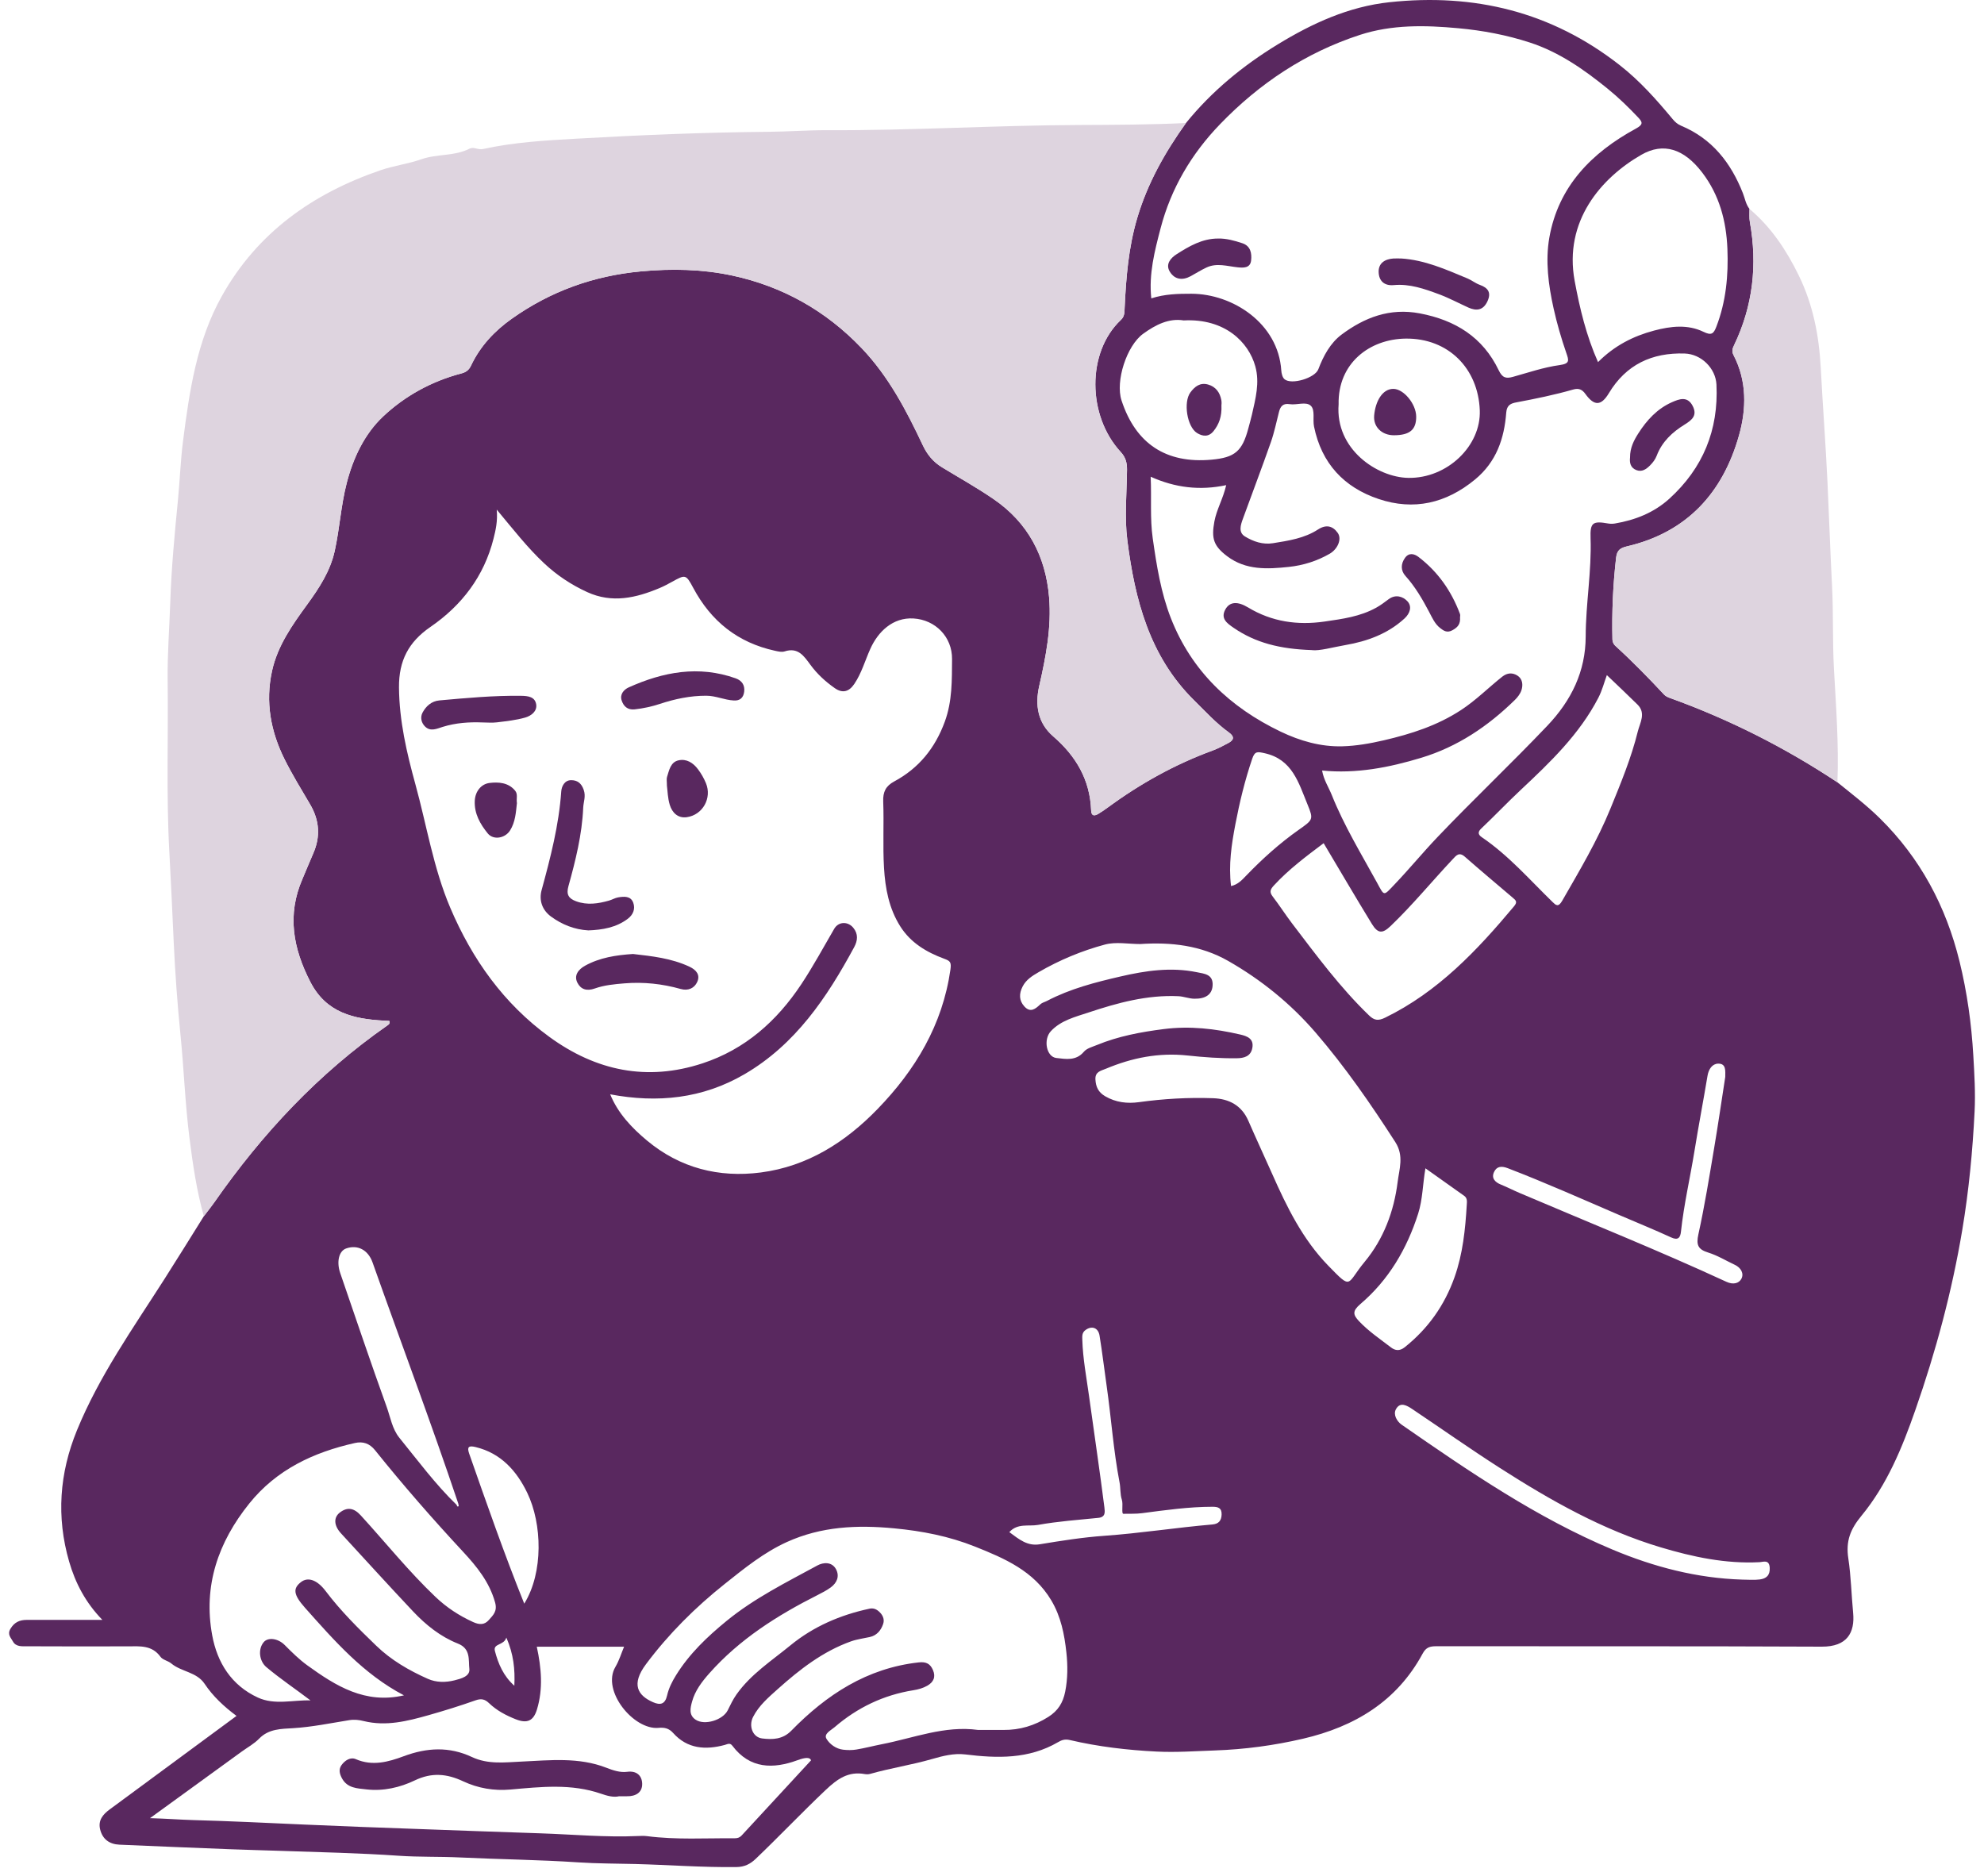 <svg width="184" height="174" viewBox="0 0 184 174" fill="none" xmlns="http://www.w3.org/2000/svg">
<g clip-path="url(#clip0_886_20286)">
<path d="M109.991 11.409C112.385 8.453 115.285 6.08 118.515 4.108C121.712 2.157 125.081 0.612 128.854 0.206C136.72 -0.64 143.875 1.085 150.195 6.025C152.083 7.498 153.628 9.246 155.134 11.058C155.362 11.331 155.596 11.53 155.915 11.663C158.787 12.864 160.531 15.102 161.639 17.918C161.832 18.407 161.908 18.947 162.25 19.375C162.26 19.783 162.215 20.199 162.287 20.594C163 24.556 162.572 28.37 160.824 32.012C160.668 32.336 160.586 32.575 160.777 32.944C162.021 35.34 161.971 37.929 161.281 40.378C159.781 45.698 156.46 49.369 150.896 50.672C150.308 50.81 149.964 51.004 149.884 51.701C149.589 54.238 149.48 56.778 149.541 59.327C149.546 59.512 149.644 59.745 149.779 59.868C151.37 61.317 152.872 62.856 154.339 64.428C154.472 64.57 154.677 64.664 154.866 64.732C160.363 66.713 165.54 69.327 170.407 72.556C171.741 73.635 173.102 74.676 174.33 75.883C178.095 79.588 180.474 84.056 181.728 89.157C182.433 92.029 182.837 94.933 183.009 97.896C183.11 99.628 183.214 101.362 183.128 103.079C182.946 106.764 182.595 110.429 181.983 114.083C181.027 119.791 179.533 125.339 177.629 130.786C176.412 134.272 175.006 137.703 172.641 140.574C171.612 141.822 171.167 142.913 171.418 144.55C171.668 146.198 171.702 147.899 171.862 149.576C172.038 151.422 171.307 152.73 168.956 152.72C157.04 152.664 145.123 152.697 133.205 152.681C132.613 152.681 132.252 152.779 131.939 153.363C129.543 157.806 125.616 160.147 120.845 161.258C118.16 161.883 115.453 162.248 112.678 162.346C110.878 162.409 109.064 162.539 107.275 162.45C104.572 162.317 101.865 162 99.221 161.381C98.735 161.268 98.436 161.397 98.126 161.577C95.411 163.162 92.488 163.08 89.517 162.715C88.471 162.588 87.432 162.856 86.451 163.139C84.555 163.688 82.604 163.979 80.708 164.518C80.548 164.563 80.364 164.565 80.2 164.537C78.675 164.262 77.66 164.984 76.578 166.008C74.375 168.095 72.289 170.294 70.098 172.388C69.581 172.882 69.049 173.151 68.305 173.161C65.173 173.202 62.05 172.96 58.922 172.878C57.166 172.833 55.397 172.843 53.641 172.726C49.986 172.481 46.326 172.448 42.674 172.271C40.772 172.179 38.87 172.243 36.976 172.112C33.322 171.86 29.662 171.782 26.003 171.657C24.448 171.603 22.888 171.571 21.331 171.507C17.912 171.368 14.494 171.239 11.077 171.085C10.159 171.044 9.507 170.589 9.284 169.658C9.083 168.816 9.554 168.273 10.169 167.818C14.082 164.93 17.996 162.047 21.935 159.143C20.765 158.272 19.755 157.329 18.976 156.165C18.236 155.058 16.822 155.062 15.883 154.277C15.584 154.027 15.094 153.953 14.883 153.66C14.094 152.566 12.979 152.685 11.862 152.691C8.755 152.703 5.648 152.697 2.541 152.685C2.049 152.685 1.469 152.752 1.193 152.228C1.016 151.894 0.652 151.596 0.969 151.064C1.336 150.445 1.83 150.24 2.471 150.238C4.589 150.231 6.706 150.238 8.823 150.238C8.989 150.238 9.157 150.238 9.495 150.238C7.937 148.637 6.989 146.827 6.411 144.827C5.214 140.685 5.509 136.631 7.138 132.651C9.2 127.616 12.329 123.203 15.233 118.655C16.474 116.712 17.683 114.751 18.906 112.796C19.234 112.363 19.576 111.941 19.886 111.499C24.311 105.149 29.522 99.571 35.896 95.125C36.032 95.031 36.196 94.949 36.109 94.685C35.962 94.677 35.8 94.668 35.638 94.66C32.808 94.51 30.262 93.941 28.785 91.072C27.18 87.956 26.606 84.841 28.047 81.525C28.385 80.746 28.695 79.955 29.039 79.178C29.742 77.596 29.633 76.082 28.756 74.592C27.946 73.214 27.106 71.85 26.393 70.421C25.102 67.832 24.598 65.099 25.229 62.227C25.747 59.87 27.114 57.952 28.5 56.05C29.607 54.529 30.631 52.966 31.043 51.096C31.502 49.01 31.619 46.864 32.158 44.788C32.765 42.446 33.808 40.249 35.527 38.628C37.552 36.719 40.028 35.359 42.781 34.635C43.19 34.529 43.479 34.344 43.682 33.912C44.531 32.112 45.853 30.7 47.464 29.559C51.054 27.015 55.022 25.581 59.432 25.169C62.302 24.902 65.136 24.958 67.909 25.554C72.565 26.554 76.584 28.806 79.903 32.28C82.415 34.912 84.063 38.072 85.59 41.31C85.998 42.177 86.563 42.852 87.373 43.343C88.971 44.317 90.611 45.233 92.152 46.291C95.329 48.469 96.971 51.568 97.294 55.374C97.532 58.182 96.997 60.909 96.378 63.631C95.977 65.396 96.241 67.052 97.678 68.294C99.788 70.12 101.09 72.323 101.194 75.159C101.215 75.698 101.504 75.694 101.869 75.475C102.16 75.299 102.443 75.106 102.717 74.905C105.722 72.696 108.948 70.894 112.456 69.609C112.965 69.423 113.448 69.165 113.926 68.906C114.459 68.62 114.496 68.31 113.969 67.929C112.774 67.066 111.784 65.978 110.739 64.947C106.601 60.864 105.25 55.593 104.551 50.111C104.279 47.963 104.5 45.749 104.521 43.565C104.527 42.927 104.4 42.417 103.935 41.915C100.832 38.556 100.768 32.668 103.955 29.667C104.308 29.335 104.283 28.964 104.301 28.554C104.435 25.751 104.656 22.972 105.461 20.244C106.421 16.995 108.044 14.126 109.993 11.404L109.991 11.409ZM42.352 139.576C42.379 139.668 42.416 139.777 42.528 139.695C42.561 139.671 42.512 139.531 42.5 139.445C39.983 131.944 37.192 124.539 34.55 117.081C34.14 115.927 33.168 115.409 32.099 115.79C31.428 116.03 31.193 117.024 31.558 118.086C32.982 122.221 34.376 126.367 35.861 130.481C36.21 131.448 36.37 132.526 37.04 133.35C38.759 135.467 40.387 137.668 42.354 139.574L42.352 139.576ZM56.59 101.495C57.309 103.251 58.58 104.594 60.004 105.781C63.068 108.334 66.663 109.246 70.555 108.742C74.888 108.18 78.415 105.924 81.388 102.856C84.895 99.237 87.41 95.056 88.143 89.936C88.246 89.223 88.115 89.122 87.557 88.915C85.92 88.309 84.452 87.438 83.487 85.907C82.442 84.251 82.096 82.38 81.985 80.486C81.864 78.445 81.989 76.389 81.911 74.344C81.876 73.448 82.149 72.895 82.932 72.475C85.217 71.247 86.725 69.382 87.623 66.931C88.322 65.025 88.281 63.084 88.295 61.123C88.311 59.077 86.758 57.481 84.717 57.36C82.798 57.247 81.429 58.587 80.714 60.18C80.224 61.27 79.905 62.436 79.224 63.441C78.747 64.145 78.15 64.332 77.425 63.826C76.562 63.225 75.789 62.512 75.17 61.672C74.555 60.838 74.019 60.008 72.76 60.416C72.498 60.499 72.176 60.422 71.867 60.354C68.415 59.598 65.942 57.614 64.288 54.515C63.611 53.248 63.56 53.281 62.334 53.956C61.957 54.163 61.576 54.37 61.181 54.536C58.986 55.458 56.77 55.974 54.456 54.913C52.983 54.238 51.655 53.359 50.472 52.25C48.906 50.783 47.591 49.088 46.068 47.264C46.164 48.344 45.971 49.16 45.771 49.957C44.891 53.447 42.834 56.144 39.909 58.153C37.901 59.532 36.983 61.268 37.003 63.754C37.028 66.849 37.714 69.794 38.52 72.721C39.575 76.551 40.19 80.506 41.76 84.195C43.797 88.979 46.713 93.082 50.952 96.168C55.278 99.319 60.008 100.31 65.153 98.62C69.102 97.322 72.045 94.705 74.318 91.278C75.42 89.616 76.365 87.862 77.367 86.142C77.765 85.458 78.632 85.439 79.132 86.042C79.607 86.618 79.548 87.233 79.22 87.839C76.693 92.518 73.772 96.876 69.036 99.634C65.154 101.895 60.974 102.323 56.588 101.493L56.59 101.495ZM122.613 71.466C122.769 72.345 123.224 73.016 123.517 73.747C124.651 76.58 126.237 79.18 127.696 81.841C128.405 83.136 128.276 83.136 129.344 82.015C130.701 80.593 131.951 79.07 133.308 77.645C136.646 74.143 140.163 70.819 143.5 67.312C145.742 64.955 147.051 62.26 147.06 59.034C147.066 55.983 147.619 52.966 147.512 49.912C147.461 48.461 147.719 48.299 149.154 48.553C149.353 48.588 149.568 48.586 149.767 48.553C151.65 48.236 153.388 47.549 154.813 46.258C157.932 43.427 159.391 39.882 159.188 35.67C159.115 34.156 157.778 32.836 156.241 32.787C153.212 32.69 150.806 33.809 149.207 36.471C148.492 37.66 147.851 37.675 147.029 36.533C146.734 36.123 146.416 35.98 145.908 36.125C144.172 36.623 142.403 36.986 140.628 37.318C140.134 37.41 139.745 37.56 139.692 38.263C139.509 40.677 138.778 42.837 136.798 44.471C134.115 46.684 131.121 47.373 127.864 46.282C124.653 45.208 122.562 42.987 121.865 39.558C121.73 38.896 121.982 38.037 121.572 37.638C121.134 37.209 120.269 37.589 119.605 37.484C118.996 37.388 118.752 37.675 118.619 38.191C118.375 39.134 118.185 40.095 117.863 41.009C117.029 43.386 116.131 45.743 115.27 48.111C115.061 48.684 114.828 49.371 115.461 49.756C116.233 50.225 117.119 50.533 118.062 50.379C119.506 50.146 120.97 49.928 122.228 49.111C122.978 48.623 123.591 48.762 124.062 49.42C124.468 49.99 124.062 50.926 123.318 51.357C122.142 52.037 120.849 52.439 119.527 52.578C117.553 52.787 115.551 52.902 113.811 51.588C112.549 50.635 112.331 49.943 112.626 48.356C112.835 47.237 113.428 46.264 113.721 44.995C111.284 45.512 108.989 45.239 106.716 44.214C106.806 46.205 106.642 48.059 106.906 49.924C107.265 52.445 107.663 54.964 108.589 57.331C110.505 62.231 114.082 65.607 118.767 67.855C120.57 68.72 122.491 69.271 124.497 69.216C125.782 69.181 127.071 68.954 128.342 68.659C130.869 68.072 133.287 67.3 135.496 65.855C136.888 64.947 138.034 63.779 139.317 62.762C139.792 62.385 140.274 62.377 140.716 62.649C141.206 62.951 141.266 63.514 141.1 64.018C140.991 64.35 140.747 64.668 140.491 64.918C138.001 67.357 135.173 69.263 131.807 70.282C128.823 71.185 125.792 71.778 122.613 71.464V71.466ZM106.775 27.673C108.011 27.269 109.247 27.241 110.495 27.243C114.323 27.253 118.543 29.985 118.828 34.354C118.847 34.637 118.935 35.006 119.127 35.17C119.775 35.719 121.958 35.059 122.265 34.246C122.736 33 123.388 31.801 124.427 31.026C126.551 29.444 128.891 28.536 131.676 29.065C134.982 29.692 137.525 31.278 138.993 34.34C139.331 35.043 139.665 35.131 140.307 34.953C141.741 34.555 143.168 34.063 144.633 33.862C145.611 33.727 145.502 33.43 145.262 32.735C144.795 31.381 144.393 30.003 144.082 28.597C143.602 26.431 143.311 24.203 143.686 22.051C144.518 17.295 147.615 14.157 151.71 11.931C152.417 11.546 152.341 11.333 151.923 10.89C151.036 9.951 150.111 9.052 149.105 8.234C146.904 6.449 144.6 4.83 141.878 3.944C139.724 3.243 137.519 2.827 135.246 2.618C132.154 2.331 129.092 2.27 126.124 3.235C121.095 4.873 116.799 7.732 113.143 11.525C110.503 14.264 108.603 17.465 107.636 21.17C107.085 23.281 106.531 25.4 106.773 27.671L106.775 27.673ZM49.782 152.722C50.212 154.708 50.38 156.638 49.796 158.554C49.47 159.618 48.88 159.87 47.826 159.452C46.92 159.093 46.064 158.64 45.359 157.964C44.967 157.587 44.633 157.511 44.098 157.7C42.664 158.208 41.206 158.661 39.743 159.075C37.78 159.63 35.806 160.13 33.736 159.622C33.3 159.514 32.877 159.458 32.371 159.54C30.65 159.817 28.938 160.173 27.186 160.28C26.081 160.348 24.923 160.333 24.03 161.254C23.569 161.729 22.96 162.059 22.417 162.452C19.66 164.455 16.902 166.455 13.912 168.625C15.447 168.669 16.691 168.769 17.916 168.804C21.339 168.898 24.757 169.064 28.178 169.218C31.697 169.378 35.222 169.503 38.743 169.63C42.539 169.769 46.334 169.908 50.128 170.033C53.149 170.134 56.168 170.419 59.195 170.281C59.467 170.269 59.744 170.259 60.012 170.294C62.722 170.646 65.442 170.472 68.159 170.49C68.421 170.49 68.612 170.415 68.782 170.232C70.926 167.91 73.072 165.586 75.217 163.264C75.131 162.971 74.709 162.975 73.969 163.248C71.721 164.074 69.551 164.074 67.921 161.909C67.696 161.61 67.487 161.76 67.218 161.834C65.429 162.317 63.745 162.202 62.427 160.725C62.025 160.274 61.593 160.202 61.076 160.251C58.777 160.469 55.762 156.814 57.075 154.595C57.424 154.007 57.623 153.33 57.879 152.724H49.783L49.782 152.722ZM90.713 160.444C91.498 160.444 92.283 160.438 93.068 160.444C94.577 160.456 95.946 160.046 97.227 159.233C98.118 158.667 98.583 157.931 98.788 156.898C99.03 155.683 99.028 154.455 98.899 153.267C98.719 151.592 98.395 149.93 97.495 148.422C95.868 145.69 93.167 144.534 90.418 143.437C88.016 142.478 85.524 141.993 82.934 141.747C79.487 141.417 76.162 141.568 72.973 143.017C70.844 143.985 69.042 145.446 67.231 146.889C64.482 149.074 62 151.547 59.908 154.349C58.512 156.218 59.145 157.249 60.56 157.87C61.246 158.171 61.681 158.06 61.867 157.247C62.021 156.575 62.33 155.958 62.703 155.359C63.935 153.375 65.591 151.801 67.378 150.338C69.954 148.229 72.922 146.758 75.82 145.182C76.345 144.897 77.15 144.823 77.535 145.54C77.882 146.186 77.621 146.803 77.046 147.225C76.668 147.502 76.242 147.721 75.822 147.934C72.086 149.82 68.587 152.031 65.782 155.195C65.093 155.972 64.454 156.81 64.181 157.825C64.029 158.388 63.855 159.059 64.515 159.495C65.362 160.053 67.044 159.52 67.491 158.622C67.739 158.122 67.975 157.616 68.309 157.144C69.643 155.263 71.557 154.033 73.293 152.609C75.441 150.848 77.929 149.779 80.636 149.199C80.96 149.129 81.228 149.215 81.485 149.432C81.86 149.752 82.056 150.164 81.907 150.611C81.708 151.199 81.327 151.682 80.661 151.828C80.077 151.957 79.487 152.027 78.913 152.232C76.299 153.168 74.168 154.833 72.137 156.648C71.278 157.417 70.385 158.177 69.844 159.233C69.411 160.077 69.799 161.122 70.68 161.233C71.637 161.352 72.588 161.331 73.385 160.516C76.656 157.171 80.409 154.71 85.209 154.179C85.907 154.101 86.281 154.318 86.528 154.898C86.801 155.535 86.573 156.013 86.004 156.339C85.604 156.568 85.163 156.689 84.702 156.763C81.938 157.204 79.505 158.374 77.392 160.196C77.06 160.481 76.367 160.807 76.652 161.272C76.949 161.762 77.525 162.198 78.193 162.276C78.597 162.323 79.019 162.329 79.419 162.262C80.21 162.131 80.989 161.924 81.776 161.77C84.735 161.196 87.604 160.018 90.711 160.444H90.713ZM105.732 87.555C104.642 87.555 103.492 87.329 102.475 87.602C100.33 88.178 98.264 89.038 96.325 90.163C95.737 90.506 95.171 90.852 94.843 91.487C94.501 92.151 94.493 92.793 95.009 93.35C95.567 93.955 96.028 93.576 96.483 93.144C96.643 92.99 96.897 92.936 97.102 92.828C99.245 91.703 101.565 91.108 103.902 90.567C106.236 90.026 108.581 89.678 110.972 90.163C111.696 90.311 112.542 90.35 112.458 91.432C112.395 92.252 111.788 92.643 110.768 92.627C110.259 92.619 109.798 92.418 109.282 92.393C106.38 92.258 103.633 93.012 100.94 93.908C99.731 94.31 98.397 94.631 97.46 95.636C96.737 96.41 97.044 98.021 97.969 98.124C98.842 98.22 99.788 98.415 100.522 97.544C100.793 97.222 101.309 97.093 101.731 96.919C103.717 96.101 105.787 95.716 107.923 95.443C110.351 95.133 112.684 95.406 115.02 95.947C115.643 96.091 116.309 96.322 116.143 97.197C115.996 97.984 115.364 98.14 114.7 98.148C113.178 98.167 111.645 98.056 110.147 97.894C107.462 97.605 104.984 98.105 102.553 99.124C102.106 99.31 101.557 99.392 101.592 100.106C101.627 100.804 101.863 101.304 102.5 101.675C103.488 102.249 104.549 102.368 105.621 102.221C107.909 101.905 110.204 101.772 112.508 101.854C113.979 101.907 115.151 102.512 115.778 103.956C116.496 105.606 117.256 107.236 117.986 108.879C119.345 111.947 120.812 114.948 123.191 117.391C125.44 119.701 124.843 119.096 126.561 117.028C128.319 114.911 129.28 112.343 129.619 109.627C129.766 108.433 130.227 107.201 129.403 105.922C127.128 102.387 124.743 98.935 122.001 95.754C119.699 93.084 116.975 90.875 113.905 89.122C111.366 87.673 108.591 87.362 105.73 87.557L105.732 87.555ZM37.458 157.232C33.693 155.259 31.002 152.16 28.282 149.108C27.174 147.862 27.174 147.307 27.916 146.729C28.543 146.241 29.395 146.499 30.199 147.561C31.596 149.41 33.234 151.033 34.894 152.633C36.282 153.974 37.931 154.927 39.678 155.704C40.458 156.05 41.321 156.052 42.153 155.843C42.764 155.689 43.608 155.472 43.529 154.779C43.434 153.962 43.678 152.912 42.463 152.433C40.86 151.799 39.501 150.713 38.321 149.463C36.064 147.069 33.853 144.632 31.625 142.212C30.971 141.501 30.91 140.744 31.525 140.275C32.222 139.744 32.832 139.859 33.455 140.542C35.765 143.069 37.909 145.747 40.395 148.112C41.424 149.09 42.588 149.854 43.885 150.441C44.451 150.697 44.924 150.719 45.336 150.248C45.736 149.791 46.146 149.444 45.914 148.612C45.383 146.715 44.217 145.286 42.936 143.907C40.112 140.865 37.382 137.742 34.785 134.504C34.269 133.86 33.652 133.666 32.914 133.832C29.08 134.694 25.657 136.289 23.124 139.437C20.234 143.028 18.834 147.077 19.681 151.672C20.146 154.197 21.46 156.312 23.919 157.442C25.483 158.159 27.153 157.655 28.793 157.704C27.418 156.655 26.006 155.714 24.704 154.619C24.044 154.064 23.907 152.957 24.456 152.303C24.856 151.826 25.778 151.943 26.397 152.562C27.065 153.232 27.733 153.898 28.506 154.457C31.154 156.37 33.865 158.067 37.456 157.237L37.458 157.232ZM148.203 33.586C149.722 32.063 151.464 31.174 153.405 30.659C154.942 30.251 156.516 30.063 157.991 30.778C158.713 31.128 158.92 30.967 159.172 30.315C160.078 27.974 160.303 25.542 160.203 23.068C160.098 20.492 159.459 18.084 157.858 15.993C156.178 13.798 154.268 13.179 152.218 14.358C148.496 16.497 145.01 20.506 146.037 26.05C146.514 28.624 147.113 31.127 148.205 33.588L148.203 33.586ZM122.759 78.201C121.099 79.449 119.509 80.64 118.15 82.115C117.814 82.478 117.705 82.722 118.031 83.146C118.658 83.962 119.215 84.835 119.838 85.655C122.087 88.604 124.286 91.592 126.971 94.178C127.456 94.646 127.821 94.695 128.465 94.381C133.367 91.988 136.993 88.147 140.417 84.052C140.757 83.646 140.581 83.503 140.311 83.271C138.823 82.005 137.325 80.748 135.855 79.459C135.316 78.986 135.054 79.34 134.72 79.697C132.793 81.748 131.008 83.929 128.973 85.88C128.219 86.604 127.79 86.604 127.229 85.688C125.731 83.24 124.282 80.763 122.759 78.205V78.201ZM149.023 62.612C148.777 63.283 148.586 64.039 148.236 64.713C146.48 68.105 143.76 70.708 141.024 73.272C139.782 74.436 138.614 75.668 137.38 76.836C137.126 77.076 136.988 77.352 137.415 77.641C139.905 79.328 141.866 81.595 144.002 83.671C144.278 83.939 144.516 84.179 144.875 83.554C146.486 80.748 148.142 77.973 149.367 74.965C150.322 72.622 151.292 70.284 151.896 67.828C152.089 67.048 152.673 66.146 151.87 65.349C150.939 64.428 149.982 63.533 149.023 62.615V62.612ZM109.776 29.718C108.407 29.493 107.177 30.116 106.015 30.958C104.494 32.061 103.424 35.35 104.015 37.146C105.332 41.159 108.148 43.013 112.348 42.634C114.53 42.438 115.215 41.853 115.781 39.699C115.891 39.279 116.016 38.861 116.111 38.439C116.44 36.968 116.842 35.498 116.42 33.975C115.801 31.739 113.606 29.518 109.776 29.718ZM124.146 37.504C123.823 41.661 127.715 44.27 130.602 44.321C134.23 44.385 137.364 41.341 137.238 38.056C137.091 34.158 134.31 31.364 130.383 31.403C127.026 31.436 124.062 33.684 124.146 37.507V37.504ZM132.197 108.353C131.941 109.853 131.943 111.238 131.523 112.558C130.481 115.825 128.789 118.707 126.173 120.936C125.405 121.592 125.477 121.936 126.036 122.531C126.921 123.469 127.989 124.187 129.004 124.968C129.371 125.25 129.791 125.339 130.278 124.949C132.445 123.219 133.974 121.059 134.896 118.456C135.667 116.284 135.896 114.021 136.031 111.742C136.05 111.441 136.095 111.123 135.792 110.908C134.625 110.08 133.459 109.252 132.197 108.355V108.353ZM160.004 99.866C160.004 99.331 160.104 98.632 159.346 98.648C158.799 98.659 158.461 99.159 158.36 99.769C157.971 102.098 157.526 104.418 157.149 106.748C156.745 109.246 156.165 111.716 155.895 114.239C155.837 114.761 155.647 115.071 154.991 114.767C153.388 114.03 151.753 113.368 150.134 112.671C146.709 111.199 143.307 109.679 139.825 108.342C139.206 108.105 138.792 108.199 138.558 108.703C138.296 109.269 138.646 109.644 139.198 109.865C139.782 110.101 140.341 110.392 140.921 110.638C147.324 113.37 153.788 115.96 160.111 118.881C160.736 119.17 161.269 119.032 161.498 118.604C161.758 118.12 161.465 117.575 160.891 117.307C160.072 116.923 159.285 116.436 158.428 116.171C157.467 115.874 157.295 115.46 157.514 114.466C158.094 111.833 158.52 109.164 158.969 106.502C159.342 104.295 159.662 102.077 160.006 99.864L160.004 99.866ZM161.572 146.501C162.117 146.501 162.67 146.557 163.207 146.487C163.791 146.411 164.169 146.118 164.128 145.399C164.08 144.606 163.525 144.87 163.164 144.886C160.027 145.046 157.008 144.401 154.04 143.515C148.654 141.909 143.811 139.16 139.114 136.154C136.372 134.397 133.707 132.518 131.002 130.702C130.494 130.362 129.854 129.964 129.457 130.708C129.194 131.198 129.547 131.825 129.996 132.137C136.24 136.467 142.514 140.769 149.562 143.722C153.388 145.327 157.385 146.374 161.574 146.501H161.572ZM93.605 142.097C94.525 142.773 95.276 143.415 96.436 143.224C98.413 142.898 100.403 142.581 102.402 142.439C105.761 142.202 109.085 141.675 112.436 141.388C112.997 141.341 113.272 141.058 113.295 140.476C113.319 139.843 112.954 139.746 112.452 139.746C110.253 139.748 108.081 140.056 105.908 140.341C105.336 140.417 104.754 140.382 104.191 140.398C103.976 140.404 104.183 139.527 104.043 139.095C103.871 138.564 103.933 138.021 103.832 137.496C103.26 134.537 103.062 131.528 102.635 128.55C102.412 126.993 102.227 125.429 101.975 123.875C101.854 123.127 101.246 122.928 100.666 123.359C100.334 123.607 100.366 123.929 100.377 124.273C100.428 126.023 100.76 127.739 100.998 129.464C101.25 131.288 101.512 133.108 101.766 134.932C101.992 136.555 102.221 138.176 102.424 139.802C102.477 140.234 102.539 140.706 101.861 140.775C99.993 140.964 98.116 141.095 96.274 141.427C95.409 141.583 94.374 141.245 93.609 142.095L93.605 142.097ZM114.168 82.179C114.811 82.039 115.19 81.609 115.58 81.205C117.078 79.65 118.676 78.211 120.443 76.965C121.773 76.026 121.839 76.01 121.257 74.598C120.439 72.614 119.861 70.421 117.275 69.855C116.631 69.714 116.379 69.652 116.137 70.359C115.457 72.352 114.963 74.397 114.571 76.448C114.217 78.305 113.926 80.209 114.17 82.181L114.168 82.179ZM48.621 148.731C50.413 145.825 50.279 141.32 48.902 138.461C47.92 136.426 46.465 134.776 44.104 134.207C43.473 134.053 43.293 134.192 43.512 134.815C45.137 139.453 46.756 144.093 48.621 148.733V148.731ZM46.961 151.877C46.74 152.631 45.707 152.398 45.9 153.127C46.209 154.304 46.683 155.439 47.701 156.343C47.773 154.81 47.632 153.429 46.961 151.879V151.877Z" fill="#59285F"/>
<path d="M109.992 11.409C108.041 14.128 106.42 16.998 105.461 20.248C104.655 22.976 104.432 25.753 104.301 28.559C104.282 28.969 104.307 29.34 103.954 29.672C100.767 32.672 100.831 38.56 103.934 41.919C104.399 42.421 104.526 42.932 104.52 43.569C104.497 45.752 104.276 47.965 104.551 50.115C105.249 55.597 106.598 60.869 110.738 64.951C111.783 65.982 112.771 67.072 113.968 67.933C114.495 68.314 114.458 68.624 113.925 68.911C113.447 69.167 112.962 69.427 112.455 69.614C108.947 70.899 105.723 72.7 102.716 74.909C102.442 75.11 102.161 75.305 101.868 75.479C101.503 75.698 101.212 75.703 101.194 75.164C101.089 72.327 99.788 70.122 97.677 68.298C96.242 67.056 95.978 65.4 96.377 63.635C96.996 60.914 97.531 58.186 97.293 55.378C96.972 51.572 95.328 48.471 92.151 46.295C90.61 45.237 88.971 44.321 87.372 43.348C86.562 42.856 85.999 42.181 85.589 41.315C84.062 38.076 82.414 34.914 79.902 32.285C76.584 28.811 72.564 26.558 67.908 25.558C65.135 24.964 62.301 24.907 59.431 25.173C55.021 25.585 51.053 27.02 47.463 29.563C45.852 30.702 44.53 32.117 43.681 33.916C43.478 34.348 43.19 34.531 42.78 34.639C40.027 35.361 37.551 36.722 35.526 38.632C33.807 40.253 32.764 42.45 32.157 44.792C31.62 46.869 31.503 49.014 31.042 51.101C30.63 52.97 29.606 54.534 28.499 56.054C27.116 57.956 25.746 59.875 25.228 62.231C24.597 65.103 25.101 67.837 26.392 70.425C27.105 71.854 27.943 73.219 28.755 74.596C29.63 76.084 29.741 77.6 29.038 79.183C28.694 79.957 28.384 80.751 28.046 81.529C26.605 84.843 27.179 87.96 28.784 91.076C30.261 93.945 32.807 94.515 35.637 94.664C35.799 94.672 35.961 94.681 36.108 94.689C36.193 94.951 36.031 95.035 35.895 95.13C29.524 99.575 24.312 105.154 19.885 111.503C19.576 111.948 19.233 112.368 18.905 112.8C18.233 110.419 17.881 107.982 17.571 105.533C17.167 102.35 17.057 99.144 16.737 95.96C16.45 93.099 16.243 90.242 16.11 87.37C15.981 84.593 15.86 81.814 15.706 79.039C15.411 73.725 15.616 68.411 15.548 63.098C15.518 60.684 15.71 58.278 15.79 55.872C15.895 52.677 16.2 49.476 16.512 46.282C16.684 44.508 16.743 42.712 16.971 40.938C17.565 36.285 18.239 31.637 20.57 27.466C23.865 21.568 29.013 17.94 35.297 15.786C36.529 15.364 37.871 15.196 39.06 14.776C40.544 14.253 42.144 14.505 43.548 13.786C43.935 13.589 44.331 13.923 44.809 13.819C47.649 13.194 50.545 13.026 53.447 12.862C59.386 12.524 65.324 12.276 71.273 12.224C73.102 12.21 74.944 12.067 76.78 12.075C84.554 12.11 92.315 11.622 100.091 11.593C103.384 11.581 106.694 11.565 109.994 11.411L109.992 11.409Z" fill="#DED4DF"/>
<path d="M170.407 72.557C165.539 69.327 160.36 66.716 154.866 64.732C154.677 64.664 154.47 64.57 154.339 64.428C152.871 62.857 151.369 61.319 149.779 59.868C149.644 59.745 149.547 59.512 149.541 59.327C149.482 56.778 149.59 54.236 149.883 51.701C149.963 51.005 150.308 50.81 150.896 50.672C156.462 49.371 159.78 45.698 161.28 40.378C161.971 37.929 162.02 35.34 160.776 32.944C160.584 32.576 160.668 32.336 160.823 32.012C162.572 28.37 163 24.556 162.287 20.594C162.215 20.199 162.26 19.783 162.25 19.375C164.26 21.07 165.672 23.195 166.82 25.544C168.15 28.266 168.702 31.131 168.861 34.133C169.046 37.648 169.316 41.157 169.482 44.674C169.634 47.895 169.741 51.121 169.907 54.339C170.038 56.891 169.944 59.438 170.081 61.981C170.274 65.504 170.544 69.023 170.407 72.557Z" fill="#DED4DF"/>
<path d="M54.551 86.288C53.307 86.219 52.125 85.763 51.087 84.995C50.286 84.401 49.971 83.503 50.229 82.558C51.051 79.545 51.834 76.535 52.051 73.401C52.084 72.942 52.35 72.358 52.967 72.358C53.526 72.358 53.912 72.614 54.135 73.256C54.348 73.868 54.113 74.358 54.088 74.907C53.981 77.41 53.377 79.814 52.713 82.206C52.502 82.968 52.742 83.339 53.434 83.591C54.467 83.968 55.475 83.812 56.486 83.525C56.771 83.444 57.037 83.278 57.326 83.228C57.873 83.136 58.496 83.083 58.728 83.722C58.935 84.294 58.728 84.837 58.207 85.225C57.14 86.02 55.908 86.239 54.553 86.29L54.551 86.288Z" fill="#59285F"/>
<path d="M58.717 88.479C60.476 88.68 62.259 88.871 63.931 89.651C64.595 89.961 64.954 90.428 64.663 91.068C64.403 91.644 63.833 91.922 63.126 91.723C61.425 91.244 59.683 91.057 57.924 91.201C57 91.277 56.043 91.365 55.182 91.672C54.393 91.955 53.856 91.746 53.549 91.141C53.202 90.457 53.651 89.903 54.254 89.569C55.625 88.809 57.133 88.582 58.715 88.477L58.717 88.479Z" fill="#59285F"/>
<path d="M68.048 64.966C67.183 64.921 66.388 64.527 65.499 64.525C64.008 64.523 62.596 64.822 61.197 65.284C60.438 65.534 59.662 65.702 58.862 65.79C58.184 65.864 57.819 65.486 57.649 64.949C57.475 64.396 57.85 63.959 58.307 63.752C61.51 62.312 64.796 61.693 68.226 62.912C68.792 63.113 69.097 63.539 69.017 64.156C68.946 64.701 68.636 65.009 68.048 64.964V64.966Z" fill="#59285F"/>
<path d="M44.748 67.003C43.496 66.954 42.261 67.04 41.057 67.415C40.514 67.583 39.945 67.868 39.444 67.405C39.074 67.06 38.951 66.534 39.188 66.091C39.51 65.49 40.02 65.025 40.752 64.96C43.269 64.734 45.785 64.501 48.319 64.533C48.968 64.542 49.604 64.617 49.725 65.312C49.839 65.966 49.253 66.394 48.716 66.548C47.864 66.794 46.964 66.884 46.077 66.995C45.64 67.05 45.191 67.005 44.748 67.003Z" fill="#59285F"/>
<path d="M47.94 74.486C47.846 75.328 47.802 76.234 47.3 77.027C46.843 77.746 45.761 77.943 45.236 77.297C44.533 76.435 43.974 75.455 44.031 74.27C44.074 73.385 44.636 72.707 45.404 72.615C46.208 72.518 47.159 72.563 47.782 73.342C48.044 73.672 47.87 74.07 47.94 74.484V74.486Z" fill="#59285F"/>
<path d="M61.852 72.893C61.852 72.469 61.803 72.249 61.86 72.065C62.057 71.438 62.19 70.673 62.936 70.516C63.663 70.362 64.268 70.727 64.733 71.346C65.039 71.751 65.28 72.18 65.471 72.637C66.041 74.01 65.18 75.58 63.694 75.791C62.872 75.908 62.335 75.369 62.116 74.647C61.923 74.018 61.913 73.334 61.854 72.889L61.852 72.893Z" fill="#59285F"/>
<path d="M121.669 60.293C118.685 60.194 116.426 59.612 114.403 58.223C113.792 57.803 113.184 57.368 113.635 56.534C114.047 55.772 114.803 55.768 115.746 56.337C117.947 57.665 120.324 58.012 122.861 57.643C124.507 57.403 126.134 57.188 127.622 56.366C128.042 56.135 128.411 55.852 128.788 55.571C129.424 55.097 130.108 55.317 130.522 55.759C130.981 56.249 130.766 56.895 130.254 57.364C128.702 58.782 126.813 59.473 124.79 59.824C123.575 60.035 122.367 60.385 121.669 60.297V60.293Z" fill="#59285F"/>
<path d="M151.173 42.425C151.169 41.532 151.53 40.841 151.94 40.198C152.725 38.964 153.704 37.898 155.067 37.3C155.721 37.013 156.488 36.709 156.973 37.632C157.443 38.521 156.928 38.95 156.223 39.384C155.094 40.081 154.139 40.968 153.649 42.257C153.516 42.606 153.295 42.897 153.028 43.165C152.667 43.528 152.274 43.792 151.766 43.602C151.194 43.387 151.12 42.88 151.175 42.428L151.173 42.425Z" fill="#59285F"/>
<path d="M135.407 57.231C135.456 57.889 135.196 58.17 134.718 58.442C134.202 58.737 133.878 58.494 133.556 58.243C133.072 57.866 132.825 57.293 132.544 56.76C131.917 55.571 131.248 54.417 130.339 53.409C129.898 52.919 129.906 52.3 130.298 51.747C130.664 51.228 131.16 51.355 131.552 51.652C133.357 53.028 134.61 54.821 135.401 56.94C135.446 57.059 135.407 57.211 135.407 57.231Z" fill="#59285F"/>
<path d="M129.933 23.972C132.132 24.107 134.109 24.997 136.102 25.827C136.497 25.991 136.843 26.28 137.243 26.421C138.028 26.702 138.317 27.155 137.946 27.95C137.559 28.78 136.938 28.866 136.179 28.524C135.271 28.112 134.386 27.637 133.454 27.29C132.107 26.79 130.738 26.304 129.26 26.442C128.359 26.526 127.887 26.034 127.859 25.245C127.828 24.419 128.422 24.032 129.217 23.976C129.455 23.96 129.695 23.974 129.933 23.974V23.972Z" fill="#59285F"/>
<path d="M112.967 22.122C113.747 22.109 114.483 22.316 115.211 22.556C115.996 22.814 116.102 23.505 116.031 24.155C115.951 24.882 115.309 24.847 114.764 24.79C113.807 24.688 112.848 24.368 111.905 24.804C111.395 25.04 110.919 25.348 110.423 25.616C109.661 26.028 108.941 25.934 108.491 25.198C108.06 24.495 108.587 23.919 109.109 23.585C110.282 22.835 111.497 22.122 112.965 22.124L112.967 22.122Z" fill="#59285F"/>
<path d="M57.425 166.592C56.904 166.723 56.297 166.551 55.746 166.361C52.973 165.401 50.157 165.723 47.339 165.971C45.804 166.107 44.329 165.852 42.943 165.203C41.449 164.502 40.043 164.367 38.471 165.123C37.09 165.787 35.542 166.139 33.975 165.957C33.145 165.861 32.214 165.854 31.716 164.934C31.489 164.514 31.39 164.096 31.675 163.702C31.991 163.264 32.505 162.938 32.997 163.153C34.546 163.825 36.032 163.407 37.444 162.881C39.594 162.079 41.666 161.969 43.767 162.956C45.259 163.657 46.8 163.45 48.397 163.377C51.008 163.256 53.68 162.954 56.234 163.95C56.851 164.19 57.505 164.414 58.173 164.326C59.052 164.211 59.532 164.69 59.556 165.416C59.585 166.244 58.958 166.613 58.138 166.594C57.933 166.59 57.728 166.594 57.425 166.594V166.592Z" fill="#59285F"/>
<path d="M113.279 37.601C113.324 38.642 113.049 39.353 112.547 39.983C112.096 40.548 111.528 40.483 111.008 40.155C110.084 39.571 109.735 37.294 110.397 36.398C110.805 35.847 111.303 35.455 112.035 35.662C112.754 35.865 113.137 36.4 113.27 37.111C113.314 37.343 113.277 37.587 113.277 37.601H113.279Z" fill="#59285F"/>
<path d="M129.279 40.368C128.179 40.372 127.347 39.618 127.443 38.527C127.558 37.242 128.189 36.074 129.21 36.066C130.175 36.058 131.333 37.464 131.341 38.638C131.349 39.853 130.743 40.364 129.277 40.368H129.279Z" fill="#59285F"/>
</g>
<defs>
<clipPath id="clip0_886_20286">
<rect width="182.317" height="173.17" fill="white" transform="translate(0.842)"/>
</clipPath>
</defs>
</svg>
